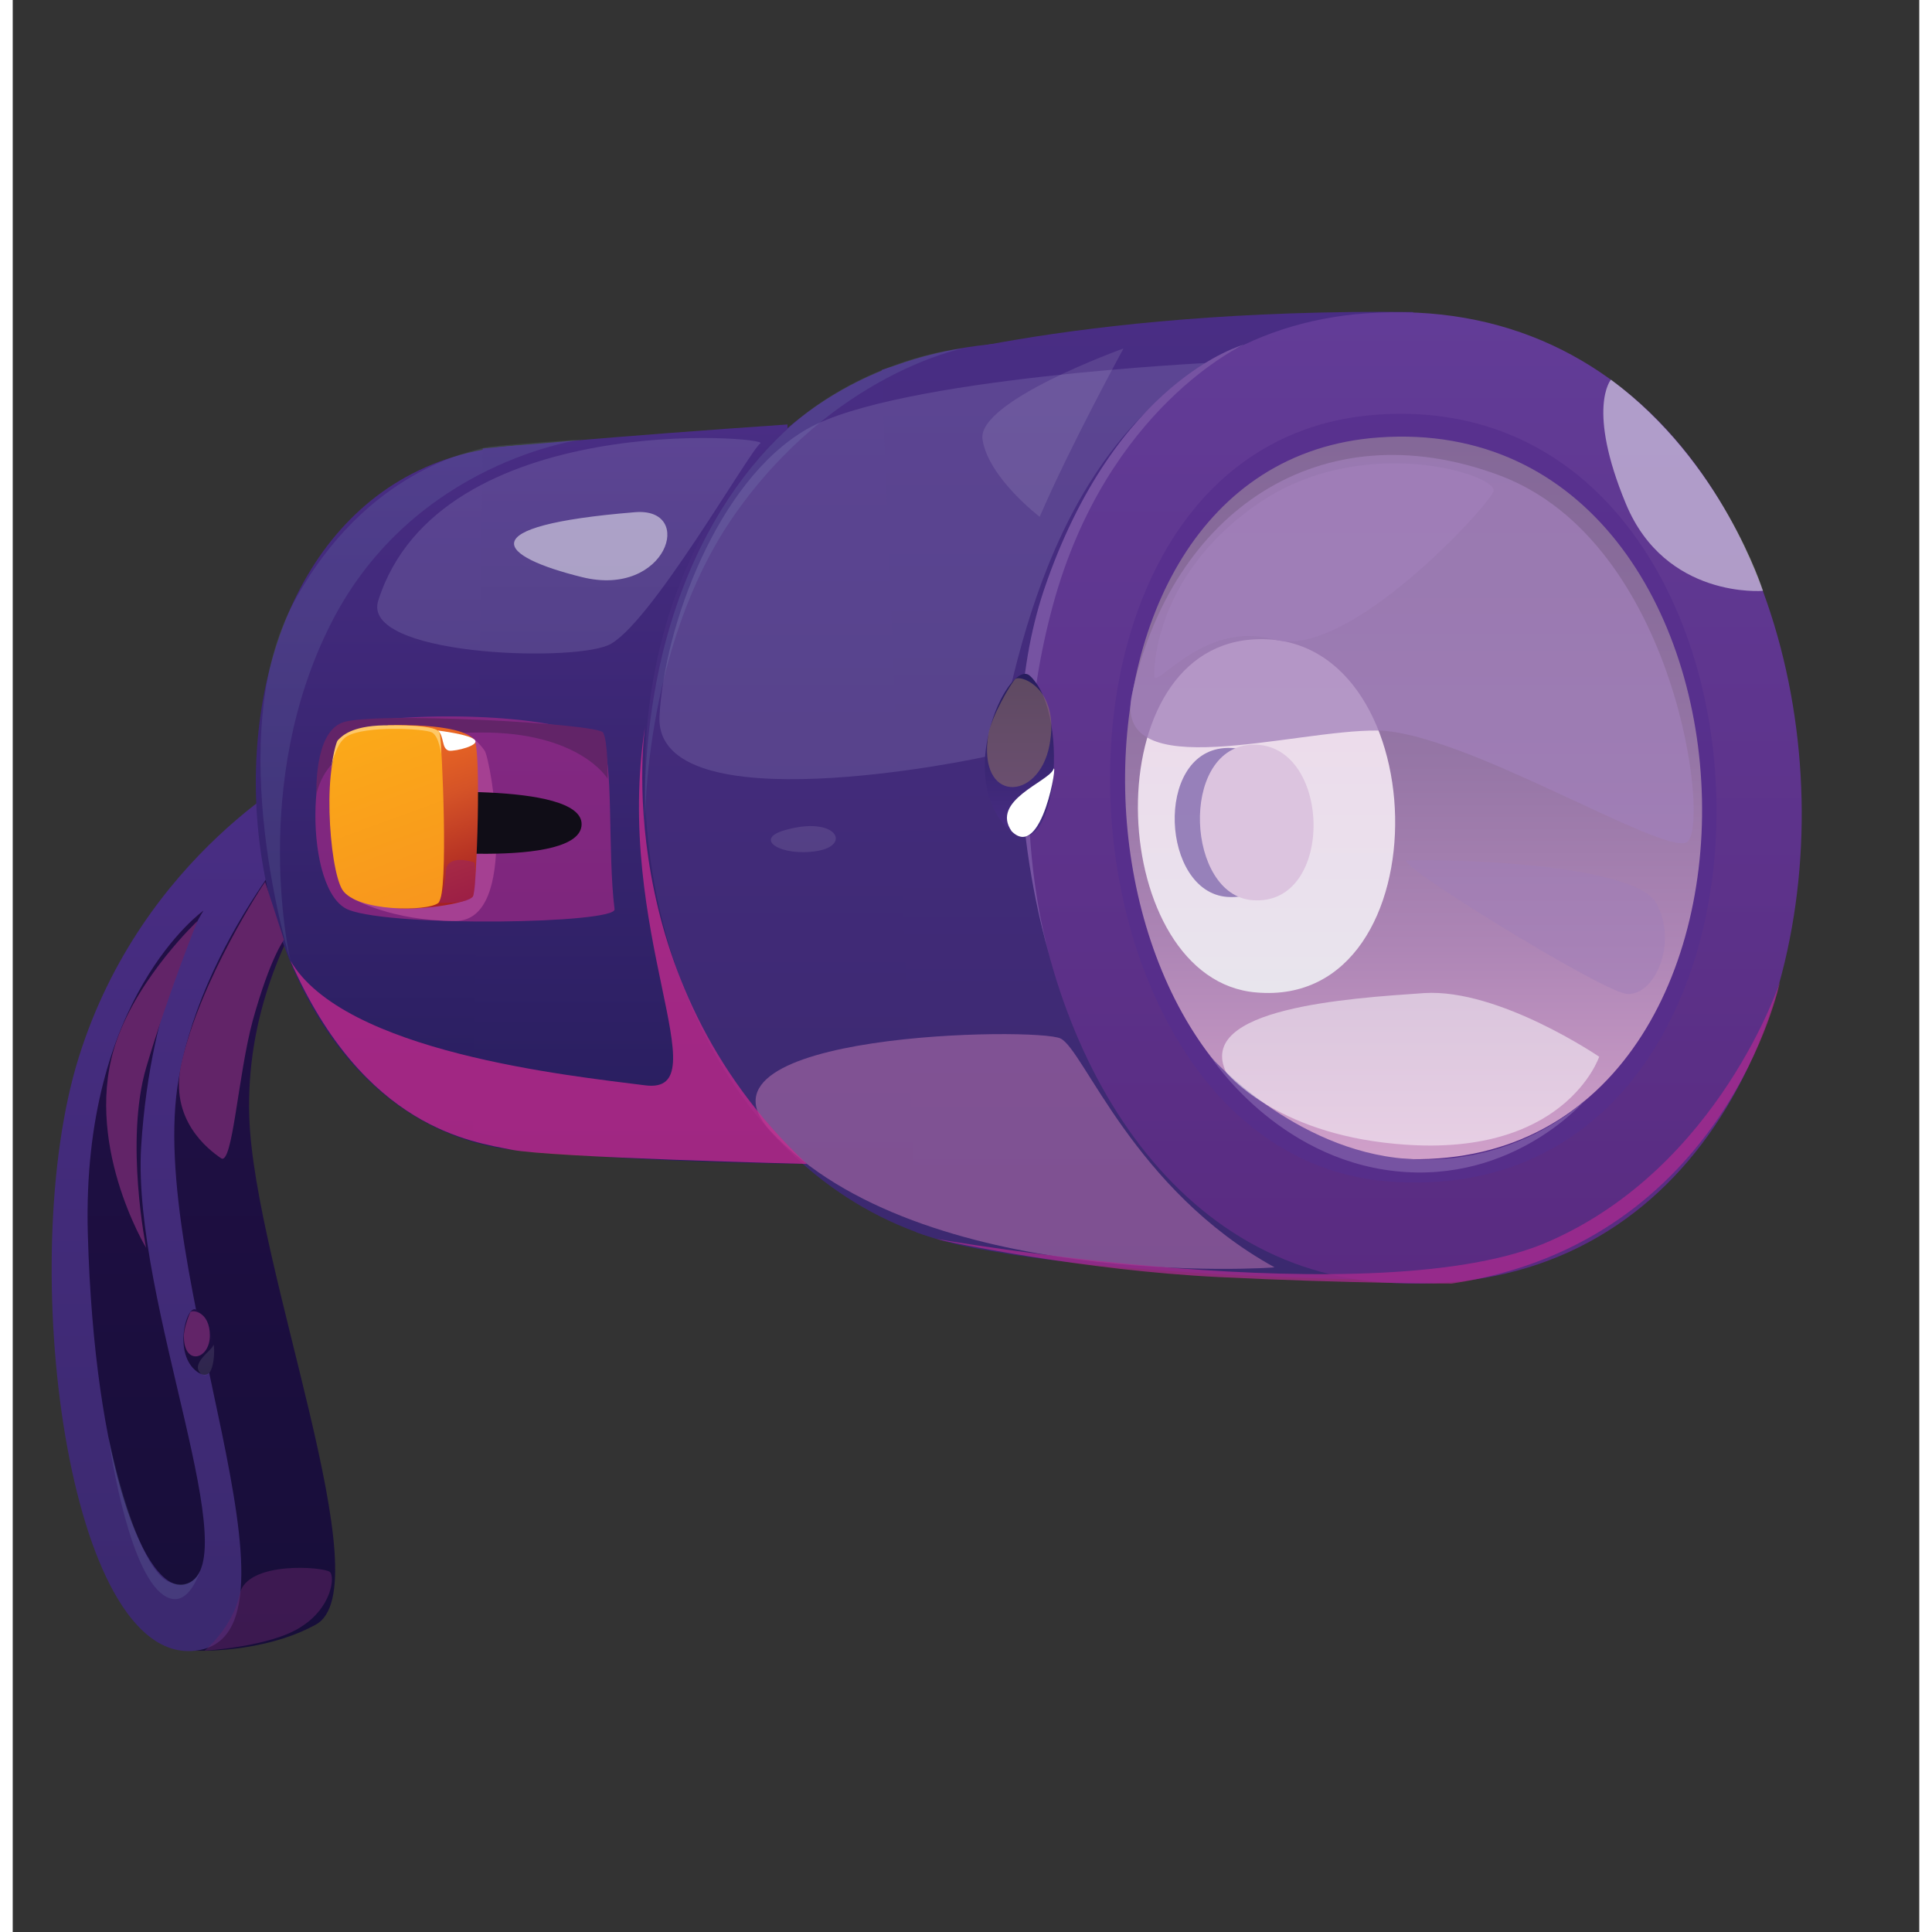 <?xml version="1.0" encoding="utf-8"?>
<!-- Generator: Adobe Illustrator 26.5.0, SVG Export Plug-In . SVG Version: 6.00 Build 0)  -->
<svg  width="65" height="65" version="1.1" id="Layer_1" xmlns="http://www.w3.org/2000/svg" xmlns:xlink="http://www.w3.org/1999/xlink" x="0px" y="0px"
	 viewBox="0 0 73.252 74.23" style="enable-background:new 0 0 73.252 74.23;" xml:space="preserve">
<rect x="0" y="0" width="73.252" height="74.23" fill="#333333" stroke="none"/>
<style type="text/css">
	.st0{fill:url(#SVGID_1_);}
	.st1{fill:url(#SVGID_00000103959731591485252680000013541992115295767463_);}
	.st2{fill:url(#SVGID_00000001641910435639561210000014370754727019199163_);}
	.st3{fill:url(#SVGID_00000078027594415092472910000017539195293853895043_);}
	.st4{fill:url(#SVGID_00000086677301756168714710000000804226109238818230_);}
	.st5{fill:url(#SVGID_00000111192086896754354340000005458851298850901902_);}
	.st6{fill:url(#SVGID_00000031921955098616318100000017654001042926017932_);}
	.st7{opacity:0.74;fill:#552E8D;enable-background:new    ;}
	.st8{fill:url(#SVGID_00000161598203835108518490000011831964967719331478_);}
	.st9{fill:url(#SVGID_00000055672081375397407580000010156376125805434031_);}
	.st10{opacity:0.74;fill:#7A60A9;enable-background:new    ;}
	.st11{fill:#DCC4DF;}
	.st12{opacity:0.5;fill:#CA2A90;enable-background:new    ;}
	.st13{fill:#622468;}
	.st14{fill:#A54092;}
	.st15{fill:#100D17;}
	.st16{fill:url(#SVGID_00000044883625827379280030000007996465936442457522_);}
	.st17{fill:url(#SVGID_00000163756137820183965340000018355310668324007853_);}
	.st18{fill:#FFFFFF;}
	.st19{opacity:0.5;fill:#972168;enable-background:new    ;}
	.st20{fill:#FEC867;}
	.st21{opacity:0.5;fill:#C37BB4;enable-background:new    ;}
	.st22{opacity:0.2;fill:#ADA7D3;enable-background:new    ;}
	.st23{opacity:0.74;fill:#CA2A90;enable-background:new    ;}
	.st24{opacity:0.1;fill:#A6DDE8;enable-background:new    ;}
	.st25{opacity:0.74;fill:#A17FB9;enable-background:new    ;}
	.st26{opacity:0.5;fill:#A17FB9;enable-background:new    ;}
	.st27{opacity:0.74;fill:#AB2A90;enable-background:new    ;}
	.st28{fill:#7653A2;}
	.st29{opacity:0.1;fill:#FFFFFF;enable-background:new    ;}
	.st30{opacity:0.5;fill:#FFFFFF;enable-background:new    ;}
	.st31{fill:url(#SVGID_00000098919164428583642340000010576624612541342629_);}
	.st32{opacity:0.5;fill:#967667;enable-background:new    ;}
	.st33{fill:url(#SVGID_00000159443483620187706220000008056081113426531993_);}
	.st34{opacity:0.5;fill:#622468;enable-background:new    ;}
</style>
<linearGradient id="SVGID_1_" gradientUnits="userSpaceOnUse" x1="8.823" y1="11.913" x2="8.823" y2="45.298" gradientTransform="matrix(1 0 0 -1 0 75.339)">
	<stop  offset="0" style="stop-color:#170E39"/>
	<stop  offset="1" style="stop-color:#230F48"/>
</linearGradient>
<path class="st0" d="M6.993,63.422c0,0,2.596,0.124,4.644-0.999
	c2.596-1.398-2.347-13.732-2.547-19.474c-0.275-7.765,5.967-12.908,5.967-12.908
	l-2.921,0.099c0,0-6.991,3.421-8.813,11.385C1.475,49.465,3.273,61.05,6.993,63.422z"/>
<linearGradient id="SVGID_00000107568296993300563350000000039822695283841421_" gradientUnits="userSpaceOnUse" x1="6.797" y1="11.902" x2="6.797" y2="45.821" gradientTransform="matrix(1 0 0 -1 0 75.339)">
	<stop  offset="0" style="stop-color:#3B296F"/>
	<stop  offset="1" style="stop-color:#492D84"/>
</linearGradient>
<path style="fill:url(#SVGID_00000107568296993300563350000000039822695283841421_);" d="M12.098,30.816l-0.699-1.298
	c0,0-6.416,3.271-8.863,11.11c-2.447,7.815-0.425,23.344,4.469,22.795
	c4.869-0.524-1.947-14.631-0.624-21.996C7.379,35.66,12.098,30.816,12.098,30.816z
	 M6.606,60.877c-1.474,0.349-3.471-4.42-3.721-13.483
	c-0.249-9.088,4.445-12.408,4.445-12.408s-2.023,3.096-2.397,9.088
	C4.583,50.066,9.152,60.277,6.606,60.877z"/>
<linearGradient id="SVGID_00000099652391009397238720000005847694042105362048_" gradientUnits="userSpaceOnUse" x1="20.794" y1="31.045" x2="20.794" y2="58.266" gradientTransform="matrix(1 0 0 -1 0 75.339)">
	<stop  offset="0" style="stop-color:#271D5D"/>
	<stop  offset="1" style="stop-color:#492D84"/>
</linearGradient>
<path style="fill:url(#SVGID_00000099652391009397238720000005847694042105362048_);" d="M18.686,17.183
	c-13.183,1.648-11.86,25.417,0.449,26.989C37.186,46.494,36.188,14.986,18.686,17.183z"/>
<linearGradient id="SVGID_00000171692033171633411890000017732361437521180304_" gradientUnits="userSpaceOnUse" x1="24.087" y1="30.617" x2="24.087" y2="59.03" gradientTransform="matrix(1 0 0 -1 0 75.339)">
	<stop  offset="0" style="stop-color:#271D5D"/>
	<stop  offset="1" style="stop-color:#492D84"/>
</linearGradient>
<path style="fill:url(#SVGID_00000171692033171633411890000017732361437521180304_);" d="M18.058,17.233
	c0,0,5.093-0.475,11.709-0.924l0.724,28.413c0,0-9.237-0.075-12.808-0.849L18.058,17.233z"/>
<linearGradient id="SVGID_00000137125122626475912000000012918448520461665409_" gradientUnits="userSpaceOnUse" x1="40.255" y1="27.067" x2="40.255" y2="62.234" gradientTransform="matrix(1 0 0 -1 0 75.339)">
	<stop  offset="0" style="stop-color:#3B296F"/>
	<stop  offset="1" style="stop-color:#492D84"/>
</linearGradient>
<path style="fill:url(#SVGID_00000137125122626475912000000012918448520461665409_);" d="M37.04,13.289
	c-17.977,2.372-16.204,32.507,0.624,34.779C63.23,51.514,61.782,10.019,37.04,13.289z"/>
<linearGradient id="SVGID_00000119831728352390812420000005477571003671803298_" gradientUnits="userSpaceOnUse" x1="43.623" y1="26.149" x2="43.623" y2="63.357" gradientTransform="matrix(1 0 0 -1 0 75.339)">
	<stop  offset="0" style="stop-color:#3B296F"/>
	<stop  offset="1" style="stop-color:#492D84"/>
</linearGradient>
<path style="fill:url(#SVGID_00000119831728352390812420000005477571003671803298_);" d="M33.386,14.211
	c0,0,7.091-2.372,20.423-2.222l0.05,37.201c0,0-14.331-0.05-19.149-1.848L33.386,14.211z"/>
<linearGradient id="SVGID_00000067203346316109165130000013586678392863074970_" gradientUnits="userSpaceOnUse" x1="53.819" y1="26.021" x2="53.819" y2="63.344" gradientTransform="matrix(1 0 0 -1 0 75.339)">
	<stop  offset="0" style="stop-color:#592B81"/>
	<stop  offset="1" style="stop-color:#623C97"/>
</linearGradient>
<path style="fill:url(#SVGID_00000067203346316109165130000013586678392863074970_);" d="M51.989,12.04
	c-18.5,1.348-16.553,35.928,0.599,37.226C74.784,50.964,73.636,10.467,51.989,12.04z"/>
<path class="st7" d="M52.385,15.934c-14.456,1.074-12.933,28.413,0.474,29.461
	C70.186,46.719,69.287,14.686,52.385,15.934z"/>
<linearGradient id="SVGID_00000098204414065272852670000014233680977380658864_" gradientUnits="userSpaceOnUse" x1="53.823" y1="30.802" x2="53.823" y2="58.563" gradientTransform="matrix(1 0 0 -1 0 75.339)">
	<stop  offset="0" style="stop-color:#D0A0C9"/>
	<stop  offset="0.044" style="stop-color:#CB9CC7"/>
	<stop  offset="0.299" style="stop-color:#AD85B5"/>
	<stop  offset="0.548" style="stop-color:#9676A6"/>
	<stop  offset="0.786" style="stop-color:#896C9B"/>
	<stop  offset="1" style="stop-color:#846898"/>
</linearGradient>
<path style="fill:url(#SVGID_00000098204414065272852670000014233680977380658864_);" d="M52.469,16.809
	c-13.757,0.999-12.309,26.715,0.449,27.689C69.397,45.771,68.548,15.636,52.469,16.809z"/>
<linearGradient id="SVGID_00000117661216465283139590000013871696611293986203_" gradientUnits="userSpaceOnUse" x1="48.173" y1="37.168" x2="48.173" y2="50.762" gradientTransform="matrix(1 0 0 -1 0 75.339)">
	<stop  offset="0" style="stop-color:#E8E5ED"/>
	<stop  offset="0.277" style="stop-color:#EAE1ED"/>
	<stop  offset="1" style="stop-color:#EDD9EA"/>
</linearGradient>
<path style="fill:url(#SVGID_00000117661216465283139590000013871696611293986203_);" d="M47.574,24.574
	c-6.142,0.5-5.493,13.083,0.2,13.557C55.114,38.781,54.739,24,47.574,24.574z"/>
<path class="st10" d="M46.554,28.742c-2.697,0.2-2.422,5.518,0.099,5.718
	C49.874,34.71,49.699,28.518,46.554,28.742z"/>
<path class="st11" d="M47.522,28.618c-2.696,0.224-2.421,5.767,0.1,5.967
	C50.868,34.859,50.693,28.368,47.522,28.618z"/>
<path class="st12" d="M12.911,27.843c-1.672,0.375-1.747,6.442,0,7.116
	c1.748,0.674,10.287,0.524,10.212-0.025c-0.275-2.172-0.025-5.942-0.499-6.367
	C21.3,27.369,15.233,27.319,12.911,27.843z"/>
<path class="st13" d="M11.67,30.491c0.524-1.997,2.472-2.322,6.292-2.347
	c3.82-0.025,4.893,1.773,4.893,1.773s0.025-1.423-0.174-1.773
	c-0.2-0.349-8.989-0.824-10.037-0.374C11.57,28.194,11.67,30.491,11.67,30.491z"/>
<path class="st14" d="M13.089,34.535c0,0,1.449,0.849,3.92,0.849
	c2.472,0,1.349-6.217,1.124-6.541c-0.225-0.325-0.475-0.5-0.475-0.5L13.089,34.535z"/>
<path class="st15" d="M14.716,30.49c0,0,7.141-0.499,7.141,1.174
	c0,1.748-7.016,1.024-7.94,0.799C13.018,32.238,12.719,31.065,14.716,30.49z"/>
<linearGradient id="SVGID_00000080205584229694920830000015689913193168897195_" gradientUnits="userSpaceOnUse" x1="17.142" y1="40.638" x2="14.631" y2="47.538" gradientTransform="matrix(1 0 0 -1 0 75.339)">
	<stop  offset="0" style="stop-color:#A31E22"/>
	<stop  offset="0.553" style="stop-color:#D55327"/>
	<stop  offset="1" style="stop-color:#F37021"/>
</linearGradient>
<path style="fill:url(#SVGID_00000080205584229694920830000015689913193168897195_);" d="M14.412,27.87
	c0,0,2.746-0.125,3.321,0.549c0.274,0.325,0.1,5.742-0.05,6.017
	c-0.15,0.275-2.247,0.599-3.221,0.424C13.513,34.686,14.412,27.87,14.412,27.87z"/>
<linearGradient id="SVGID_00000144336453227038258880000003633646144501609127_" gradientUnits="userSpaceOnUse" x1="15.88" y1="40.452" x2="13.375" y2="47.336" gradientTransform="matrix(1 0 0 -1 0 75.339)">
	<stop  offset="0" style="stop-color:#F8961D"/>
	<stop  offset="1" style="stop-color:#FBA919"/>
</linearGradient>
<path style="fill:url(#SVGID_00000144336453227038258880000003633646144501609127_);" d="M12.69,28.319
	c-0.824,0.724-0.549,5.018-0.025,5.867c0.549,0.849,3.296,0.849,3.695,0.5
	c0.4-0.35,0.125-6.192,0.05-6.542C16.31,27.795,13.364,27.72,12.69,28.319z"/>
<path class="st18" d="M16.339,28.069c0,0,1.274,0.15,1.424,0.375
	c0.149,0.2-0.724,0.424-0.999,0.399C16.464,28.768,16.589,28.294,16.339,28.069z"/>
<path class="st19" d="M16.363,34.686c0,0,0.25-0.475,0.275-1.199
	c0.025-0.699,1.048-0.374,1.098-0.349c0.05,0.025,0.1,1.123-0.1,1.348
	C17.412,34.736,16.363,34.686,16.363,34.686z"/>
<path class="st20" d="M12.215,29.616c0,0,0.149-1.048,0.624-1.323
	c0.699-0.424,2.996-0.3,3.27-0.15c0.275,0.15,0.35,0.824,0.35,0.824
	s0-0.624-0.075-0.824c-0.05-0.199-0.849-0.299-2.122-0.274
	c-1.274,0.025-1.623,0.424-1.773,0.574C12.364,28.618,12.215,29.616,12.215,29.616z"/>
<path class="st21" d="M29.13,43.474c-3.57-3.82,10.262-4.02,11.135-3.571
	c0.899,0.45,2.822,5.818,8.215,8.789C48.48,48.717,34.848,49.616,29.13,43.474z"/>
<path class="st22" d="M24.85,27.519c-0.2,4.22,12.134,1.673,12.758,1.498
	s1.148-10.985,8.439-15.08c0,0-12.084,0.574-15.53,2.547
	C27.047,18.481,25.024,24.124,24.85,27.519z"/>
<path class="st23" d="M10.668,36.907c2.047,3.52,10.686,4.419,13.632,4.793
	c2.946,0.375-1.249-5.892,0-13.831c0,0-1.473,9.687,6.216,16.852c0,0-9.887-0.249-11.36-0.549
	C17.683,43.873,13.489,43.373,10.668,36.907z"/>
<path class="st24" d="M10.67,36.907c0,0-1.598-6.766,1.573-12.983s9.638-7.041,9.638-7.041
	s-3.471,0.225-3.795,0.325c-0.325,0.125-4.494,0.774-7.291,5.942
	C7.999,28.318,10.67,36.907,10.67,36.907z"/>
<path class="st24" d="M24.286,31.989c0,0-0.149-7.065,3.446-12.209
	c3.795-5.417,8.763-6.391,8.763-6.391s-2.596,0.2-5.368,2.022
	C27.932,17.533,24.062,22.776,24.286,31.989z"/>
<path class="st22" d="M14.044,23.075c-0.674,2.097,7.265,2.372,8.813,1.723
	c1.548-0.624,5.443-7.465,5.868-7.765C29.149,16.784,16.391,15.685,14.044,23.075z"/>
<path class="st25" d="M42.997,26.696c-0.749,3.545,6.242,1.323,9.462,1.373
	c3.246,0.05,10.936,4.793,11.86,4.294c0.923-0.499-0.35-11.56-7.216-14.106
	C50.237,15.71,44.52,19.655,42.997,26.696z"/>
<path class="st26" d="M53.565,33.063c-0.575,0.05,7.34,4.943,8.413,5.118
	c1.074,0.15,2.023-1.922,1.174-3.47C62.303,33.138,54.788,32.988,53.565,33.063z"/>
<path class="st27" d="M35.441,47.593c0,0,17.053,2.996,23.594,0.1
	c6.541-2.871,8.863-9.962,8.863-9.962s-2.072,10.012-12.608,11.585c0,0-3.895,0-8.963-0.25
	C41.233,48.817,36.015,47.743,35.441,47.593z"/>
<path class="st28" d="M46.05,40.627c0,0,2.497,3.87,7.066,4.37
	c4.569,0.499,7.315-2.747,7.315-2.747s-2.596,2.597-6.89,2.272
	C49.221,44.198,46.05,40.627,46.05,40.627z"/>
<path class="st29" d="M39.457,19.855c0,0-1.972-1.498-2.197-2.971
	c-0.225-1.474,5.418-3.496,5.418-3.496S40.631,17.133,39.457,19.855z"/>
<path class="st29" d="M29.658,31.898c-1.223,0.349-0.125,1.023,1.248,0.799
	C32.255,32.472,31.63,31.324,29.658,31.898z"/>
<path class="st28" d="M39.891,36.908c0,0-1.997-6.042,0.075-13.657
	c2.073-7.615,7.341-10.012,7.341-10.012s-4.944,1.324-7.69,9.438
	C37.42,29.268,39.891,36.908,39.891,36.908z"/>
<path class="st30" d="M46.623,41.201c-1.199-2.472,4.718-2.847,7.615-3.046
	c2.871-0.175,6.716,2.446,6.716,2.446s-1.324,3.97-7.84,3.346
	C48.47,43.523,46.623,41.201,46.623,41.201z"/>
<path class="st30" d="M23.903,19.68c-6.416,0.524-5.268,1.697-2.022,2.496
	C25.127,22.975,26.25,19.48,23.903,19.68z"/>
<path class="st30" d="M61.405,14.587c0,0-0.949,1.098,0.574,4.768
	c1.523,3.671,5.268,3.346,5.268,3.346S65.699,17.758,61.405,14.587z"/>
<linearGradient id="SVGID_00000060012046171765232590000005125119472011384236_" gradientUnits="userSpaceOnUse" x1="38.677" y1="43.2" x2="38.677" y2="49.455" gradientTransform="matrix(1 0 0 -1 0 75.339)">
	<stop  offset="0" style="stop-color:#492D84"/>
	<stop  offset="1" style="stop-color:#271D5D"/>
</linearGradient>
<path style="fill:url(#SVGID_00000060012046171765232590000005125119472011384236_);" d="M39.089,25.972
	c-0.749-0.724-2.871,3.57-0.973,5.742C40.013,33.836,40.737,27.52,39.089,25.972z"/>
<path class="st32" d="M37.484,28.219c-0.424,2.647,1.923,2.597,2.347,0.425
	c0.425-2.197-1.123-2.747-1.323-2.547C38.333,26.297,37.609,27.52,37.484,28.219z"/>
<path class="st18" d="M38.381,31.939c-0.824-1.173,1.398-1.897,1.598-2.372
	C40.179,29.093,39.555,33.113,38.381,31.939z"/>
<linearGradient id="SVGID_00000170281010767628101120000004883554486866294204_" gradientUnits="userSpaceOnUse" x1="7.404" y1="22.517" x2="6.816" y2="24.994" gradientTransform="matrix(1 0 0 -1 0 75.339)">
	<stop  offset="0" style="stop-color:#170E39"/>
	<stop  offset="1" style="stop-color:#230F48"/>
</linearGradient>
<path style="fill:url(#SVGID_00000170281010767628101120000004883554486866294204_);" d="M7.044,50.315
	c-0.374-0.2-0.898,1.722,0.05,2.396C8.043,53.386,7.843,50.789,7.044,50.315z"/>
<path class="st13" d="M6.576,51.388c0.025,1.098,0.998,0.849,0.998-0.075
	c0-0.924-0.674-0.999-0.749-0.899C6.776,50.514,6.551,51.088,6.576,51.388z"/>
<path class="st29" d="M7.231,52.786c-0.424-0.4,0.425-0.899,0.475-1.099
	C7.756,51.463,7.831,53.135,7.231,52.786z"/>
<path class="st25" d="M43.859,25.897c-0.1,0.824,1.822-2.123,4.619-1.324
	c2.796,0.799,8.164-5.068,8.414-5.692c0.224-0.624-5.044-2.322-9.088,0.499
	C43.759,22.177,43.859,25.897,43.859,25.897z"/>
<path class="st13" d="M4.002,39.953c-1.373,3.87,1.123,7.99,1.123,7.99s-0.824-4.095,0-6.916
	c0.824-2.797,1.973-5.643,1.973-5.643S4.876,37.481,4.002,39.953z"/>
<path class="st13" d="M6.477,40.878c-0.475,2.147,1.048,3.295,1.523,3.62
	c0.449,0.324,0.649-3.171,1.223-5.293c0.674-2.422,1.199-3.096,1.199-3.096l-0.724-2.222
	C9.673,33.887,7.176,37.682,6.477,40.878z"/>
<path class="st34" d="M7.371,63.421c0,0,1.073-0.874,1.348-2.172
	c0.275-1.298,3.271-1.049,3.47-0.849c0.2,0.2,0.05,1.373-1.098,2.097
	C9.942,63.271,7.371,63.421,7.371,63.421z"/>
<path class="st24" d="M3.683,55.233c0,0,0.649,4.793,1.998,5.967
	c1.098,0.923,1.598-1.099,1.598-1.099s-0.175,1.049-1.224,0.699
	C4.732,60.351,3.683,55.233,3.683,55.233z"/>
</svg>
